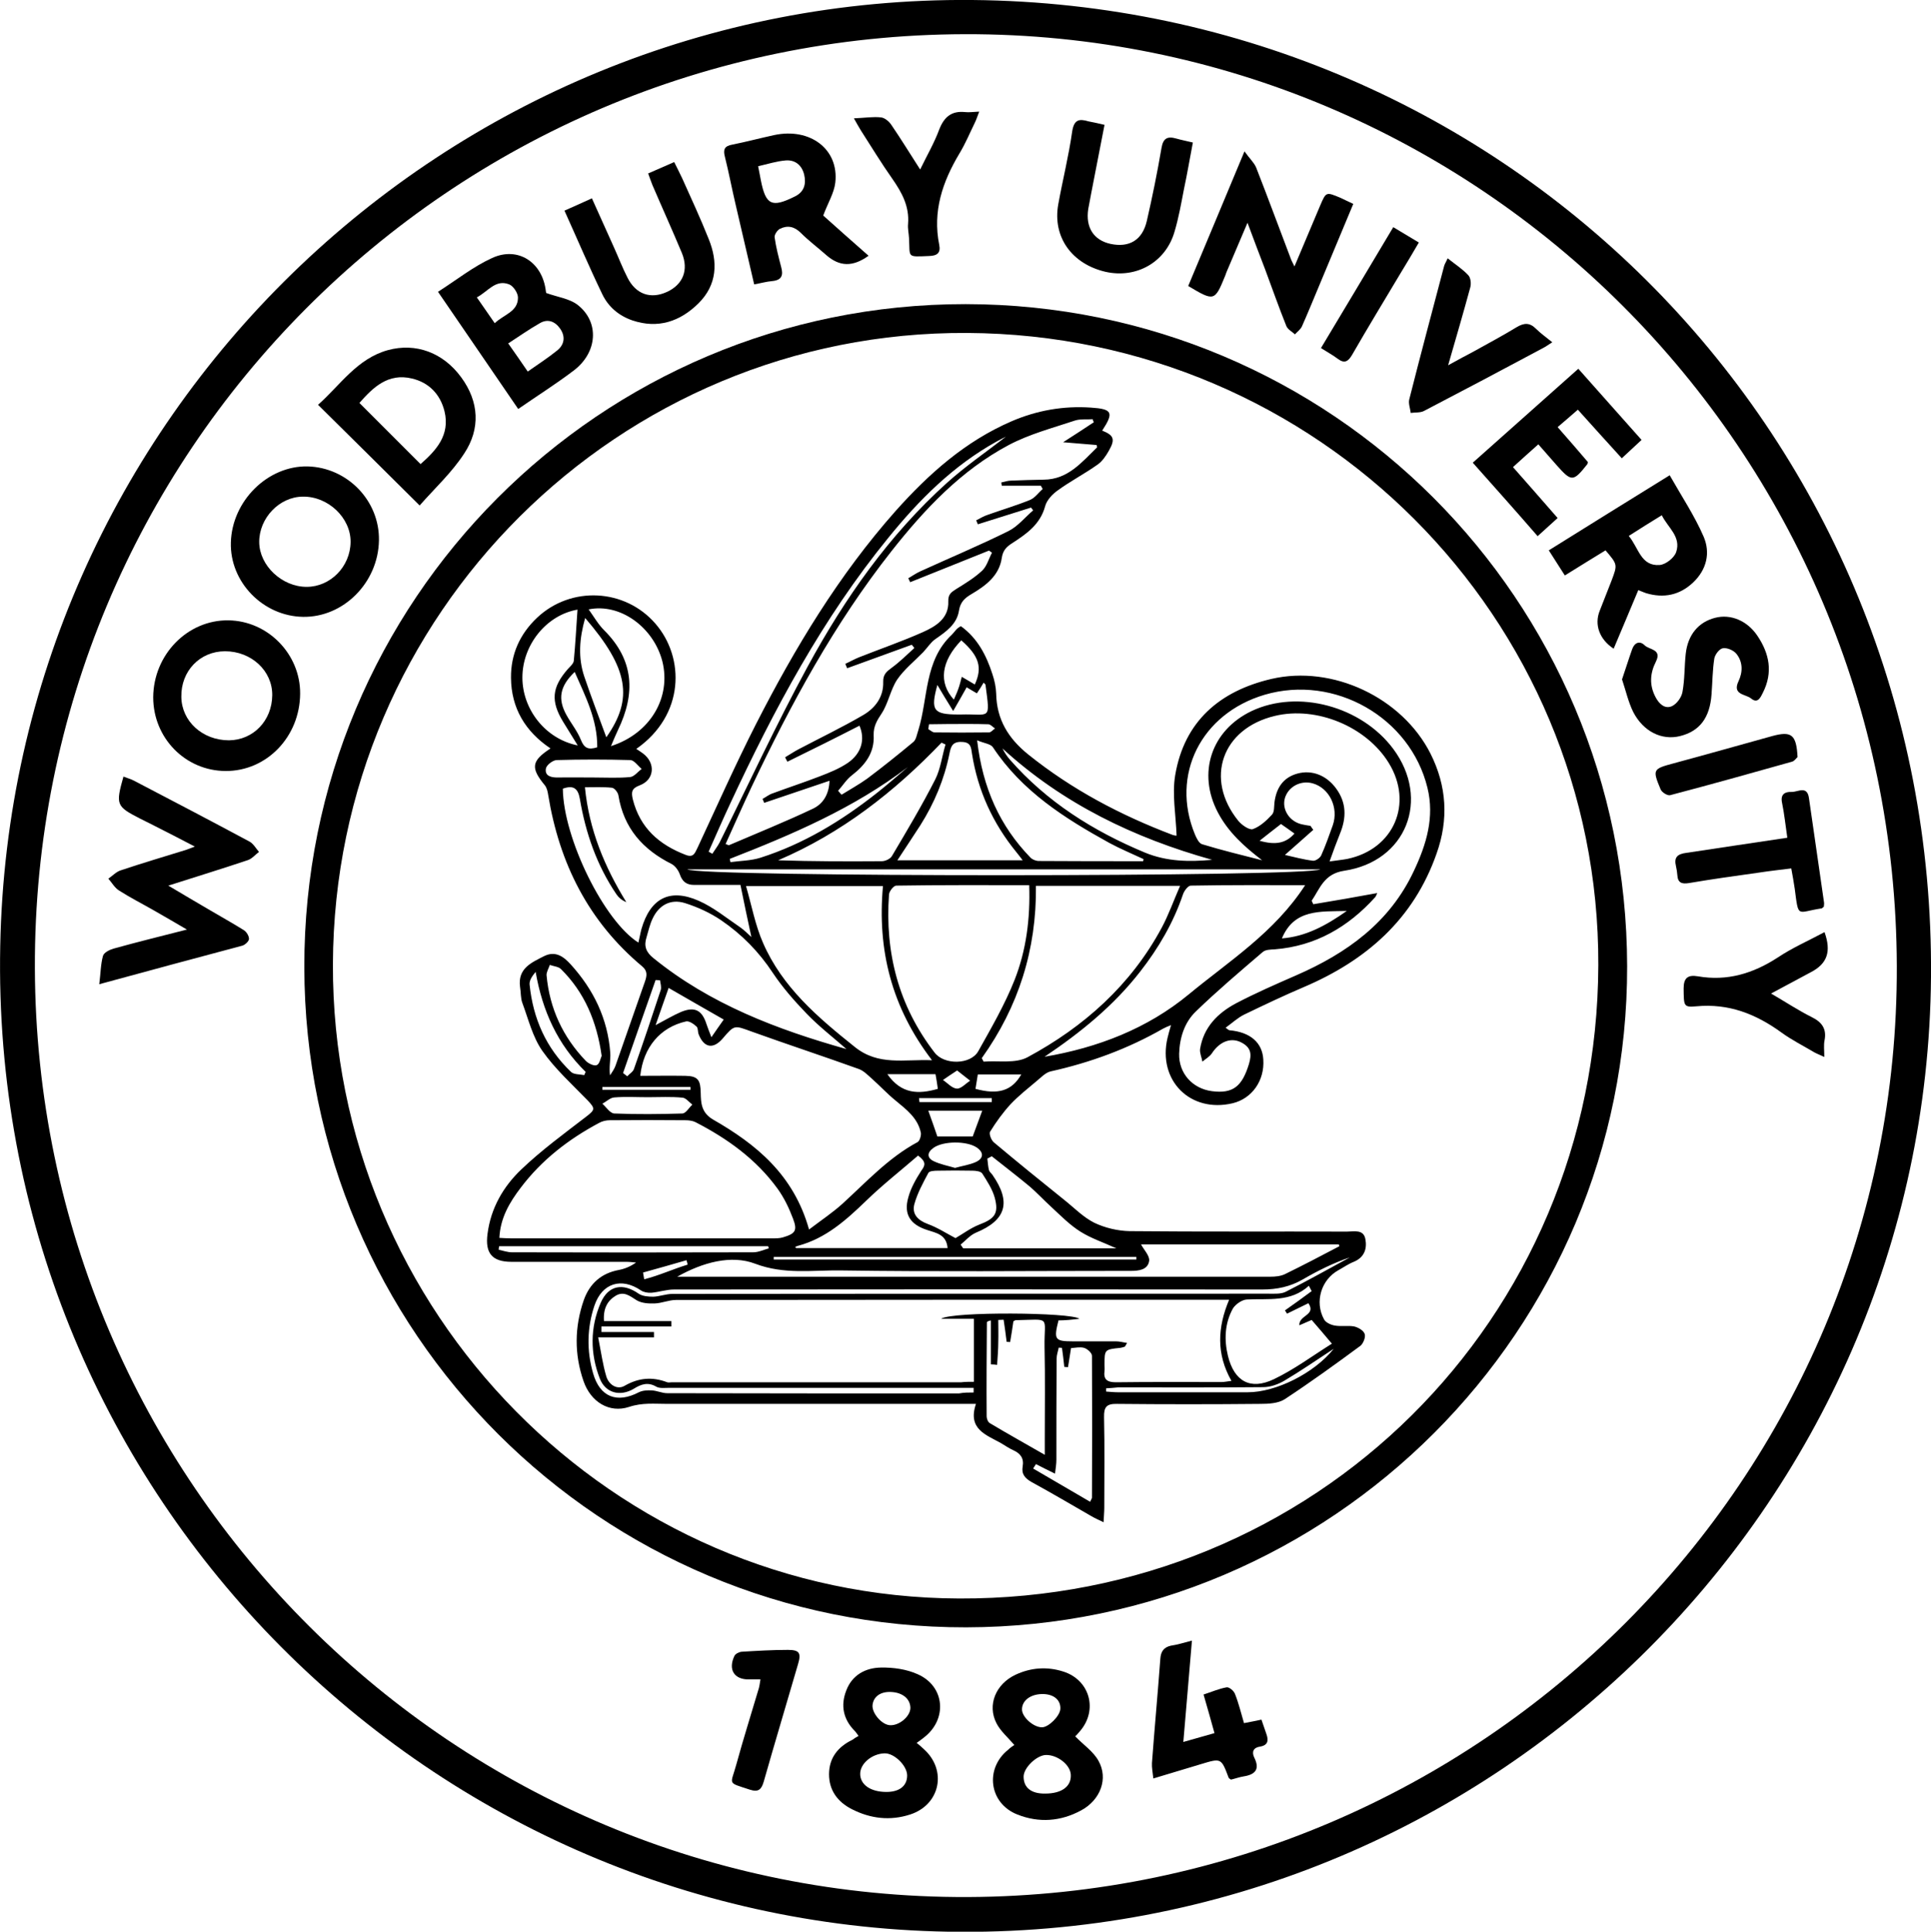 <?xml version="1.0"?>
<svg xmlns="http://www.w3.org/2000/svg" viewBox="0 0 830.6 830.8">
<g>
	<g>
		<path d="M0.1,406.9C4.4,180.3,191.1-2,418.2,0c231,2.1,414.3,188.8,412.4,420.1c-1.8,227.5-190,414.8-422.8,410.7
			C181.3,826.9-4.5,639.5,0.1,406.9z M815.9,415.4C815.2,193.4,636,14.2,415.1,14.7C193.3,15.2,14.2,195.1,15,416.5
			C15.8,638,195.5,816.8,416.4,815.9C637.6,814.9,816.7,635.5,815.9,415.4z"/>
		<path d="M699.9,415.5c0.3,156.7-127,284.1-284.3,284.4c-157,0.3-284.5-126.8-284.7-283.9c-0.3-157.7,127-285.3,284.5-285.2
			C572.9,131,699.6,257.8,699.9,415.5z M687.5,415.1C688,265.6,566.7,144,416.1,143.2c-150-0.9-272.4,120.9-272.9,271.5
			C142.7,564.3,263.9,687,412.6,687.5C565.5,688.1,687,567.7,687.5,415.1z"/>
		<path d="M42.7,423.3c0.6-4.8,0.6-8.6,1.6-12.2c0.4-1.4,2.8-2.6,4.5-3.1c10.1-2.8,20.2-5.3,31.6-8.2c-5.5-3.2-9.9-5.8-14.5-8.4
			c-4.9-2.8-10-5.4-14.7-8.4c-1.9-1.2-3.1-3.4-4.6-5.1c1.8-1.2,3.4-3,5.4-3.6c9.3-3.1,18.7-5.9,28.1-8.8c0.9-0.3,1.8-0.7,3.7-1.4
			c-6.5-3.4-12.2-6.3-17.9-9.2c-1.9-1-3.9-1.9-5.8-2.9c-10.1-5.2-10.4-5.9-7-18c1.5,0.6,3,1,4.4,1.7c16.7,8.7,33.3,17.4,49.9,26.3
			c1.6,0.9,2.7,2.9,4,4.4c-1.6,1.2-3,2.9-4.7,3.5c-11,3.7-22.1,7.1-34.3,11c6.5,3.9,12.2,7.2,17.8,10.5c4.9,2.9,9.8,5.6,14.6,8.6
			c1.2,0.7,2.3,2.5,2.3,3.8c0,1-1.6,2.5-2.8,2.9C84,412.1,64,417.5,42.7,423.3z"/>
		<path d="M65.9,299.9c0.1-18.3,14.7-33.3,32.3-33.1c17,0.2,31,14.5,30.9,31.5c-0.1,18.6-14.4,33.4-32.1,33.3
			C79.7,331.5,65.9,317.4,65.9,299.9z M98.5,318.4c10.4-0.1,18.5-8.4,18.6-19.4c0.1-10.5-9-18.9-20.3-18.9c-10.8,0-19,8.5-18.8,19.6
			C78.1,310.2,87.1,318.4,98.5,318.4z"/>
		<path d="M163,232.4c-0.3,18.2-15.3,33.2-32.7,32.9c-17.2-0.3-31.5-15-31-32c0.5-17.9,15.9-33.1,33.1-32.7
			C149.5,201.1,163.3,215.4,163,232.4z M131.9,252.4c10.2,0,18.8-8.7,18.9-19.3c0.1-10.4-9.7-19.7-20.6-19.5
			c-10.1,0.1-18.8,9.3-18.7,19.6C111.6,243.3,121.3,252.4,131.9,252.4z"/>
		<path d="M188.4,125.5c8-5.1,15.1-10.8,23.2-14.5c11.2-5.2,21.8,1.8,23.2,14.3c0.1,0.6,0.3,1.3,0.1,0.7c5,1.8,9.9,2.4,13.4,5
			c9.7,7.4,8.8,20.7-1.7,28.5c-7.4,5.6-15.3,10.6-23.7,16.4C211.6,159.3,200.2,142.8,188.4,125.5z M227,159.8
			c4.7-3.3,8.9-6,12.7-9.1c3.1-2.5,3.6-6,1.2-9.4c-2.2-3.1-5.3-4.3-8.7-2.3c-4.6,2.6-8.8,5.6-13.6,8.7
			C221.6,151.9,224.1,155.6,227,159.8z M212.8,139c4-3.8,10-4.9,10-11c0-2-2-5-3.8-5.7c-5.9-2.3-9.1,3.1-13.9,5.6
			C207.7,131.6,210,135,212.8,139z"/>
		<path d="M536.6,95.8c-3.3,7.8-6.2,14.6-9.1,21.4c-0.2,0.5-0.3,1-0.5,1.4c-4.5,11-4.7,11.1-15.9,4.4c7.8-18.7,15.7-37.4,24.2-57.9
			c2.2,3.1,4.1,4.8,5,6.9c5.1,13,9.9,26.1,14.9,39.2c0.3,0.9,0.8,1.7,1.6,3.4c3.9-9.3,7.5-17.8,11.1-26.3c2.5-5.8,2.5-5.8,8.5-3.3
			c1.8,0.8,3.5,1.7,5.7,2.7c-5.1,12.2-10,23.9-14.9,35.7c-2.4,5.7-4.7,11.4-7.2,17c-0.6,1.3-2,2.3-3,3.4c-1.3-1.2-3.1-2.1-3.7-3.6
			c-3.2-8-6.1-16.2-9.1-24.3C541.8,109.7,539.4,103.3,536.6,95.8z"/>
		<path d="M180.5,217.4c-15-14.9-29.1-28.9-43.7-43.3c9.5-8.4,16.7-19.8,30-23.5c12-3.3,23.8,1,31.6,11.7
			c7.7,10.5,8.3,22.1,1.3,32.7C194.4,203.2,187,210,180.5,217.4z M180.9,199.6c6.6-5.8,12.8-12.4,10.3-22.7
			c-1.8-7.3-6.7-12.4-14-14.1c-10.3-2.5-16.8,3.9-22.6,10.5C163.4,182.1,172,190.7,180.9,199.6z"/>
		<path d="M369.3,746.6c-0.7-0.9-1.1-1.6-1.6-2.1c-5-5-6.2-11-3.7-17.4c2.5-6.7,8.3-9.8,14.9-9.9c5.3-0.1,11.1,0.7,15.9,2.9
			c11.7,5.2,12.8,19.4,2.6,27.2c-0.9,0.7-1.8,1.4-3.1,2.3c1.2,1,2.2,1.8,3.1,2.7c10.1,9.1,7,23.9-5.9,28.1
			c-8.6,2.8-17.1,1.8-25.1-2.3c-6.1-3.1-9.8-8.1-9.8-15c0-7,3.8-11.8,10-14.8C367.4,747.7,368.2,747.2,369.3,746.6z M381.3,770.7
			c5.6,0,8.9-2.6,8.9-7.1c0-4.2-5.6-9.7-9.8-9.5c-5.4,0.2-10.4,4.4-10.4,8.8C370,767.6,374.5,770.7,381.3,770.7z M383.2,727.7
			c-4.6-0.2-7.6,2.1-7.9,5.8c-0.2,3.5,4.2,8.5,7.7,8.5c4,0.1,8.6-3.9,8.6-7.5C391.5,730.6,388.2,727.9,383.2,727.7z"/>
		<path d="M436.3,750.5c-2.8-3.3-6-6-7.7-9.4c-4-7.8-0.3-16.8,8.2-20.8c6.6-3.1,13.6-3.6,20.5-1.4c11.5,3.6,15.1,16.6,7.2,25.7
			c-0.8,1-1.7,1.9-2,2.2c3.6,3.7,7.8,6.5,10,10.5c4.3,7.6,0.9,16.8-7.4,21.3c-8.8,4.8-18.2,5.5-27.5,1.8
			c-12.2-4.8-14.1-19.8-3.9-27.9C434.5,751.7,435.4,751.1,436.3,750.5z M449.6,771.4c7,0,11.2-3,11-8c-0.1-4.3-5.7-8.7-10.7-8.6
			c-4,0.1-9.6,5.5-9.6,9.3C440.3,768.9,443.6,771.5,449.6,771.4z M449,728.6c-5.4-0.2-9.4,2.6-9.4,6.6c0,3.3,4.9,7.7,8.6,7.7
			c2.8,0,7.7-4.8,7.9-7.9C456.3,731.3,453.5,728.8,449,728.6z"/>
		<path d="M354.1,92.7c6,5.4,12.7,11.3,19.5,17.3c-6.8,4.9-12.5,4.7-18.2-0.3c-3.6-3.2-7.5-6.1-10.9-9.5c-2.8-2.8-5.7-3.4-9-1.8
			c-1.1,0.5-2.5,2.6-2.3,3.7c0.6,4.3,1.7,8.5,2.8,12.7c1,3.6,0.3,5.7-3.9,6.1c-2.4,0.2-4.8,0.9-7.7,1.4c-2.7-11.7-5.4-23.1-8-34.4
			c-1.6-6.8-2.9-13.7-4.6-20.5c-0.8-3.1-0.2-4.6,3.2-5.2c6-1.2,12-2.8,18-4.1c15.5-3.3,27.9,6.1,26.3,20.4
			C358.8,83,356.1,87.3,354.1,92.7z M326.1,71.5c0.5,2.7,0.9,4.4,1.2,6.2c2.1,10.5,4.7,11.7,14.4,6.9c0.1-0.1,0.3-0.1,0.4-0.2
			c3.9-2,4.7-5.4,3.8-9.3c-1-4.1-3.9-6.4-7.9-6.1C334.2,69.3,330.4,70.5,326.1,71.5z"/>
		<path d="M690.6,236.7c-5.6,3.4-11.2,6.9-17.5,10.8c-2.3-3.6-4.5-7-6.9-10.8c17.3-10.8,34.2-21.3,52-32.3
			c5.1,9,10.7,17.4,14.6,26.4c3,7,1.3,14.2-4.5,19.7c-5.8,5.5-12.7,6.9-20.3,4.6c-0.9-0.3-1.8-0.7-3.3-1.3
			c-3.6,8.5-7,16.8-10.6,25.2c-6.1-4-8.4-10.3-6-16.3c1.7-4.3,3.4-8.7,5.1-13C695.8,242.8,695.8,242.8,690.6,236.7z M700.6,230.5
			c4.3,5.2,5.2,13.1,13.3,12.5c2.6-0.2,6.3-3.1,7.1-5.6c2.2-6.6-3.6-10.5-6.2-15.8C709.9,224.6,705.6,227.3,700.6,230.5z"/>
		<path d="M242.8,90.6c4.2-1.9,7.7-3.4,11.8-5.3c3.2,7.1,6.3,14,9.4,20.9c2,4.4,3.7,8.9,5.9,13.2c3.6,7.2,10,9.4,17.1,6.1
			c6.8-3.2,9.3-9.4,6.3-16.7c-4.1-9.8-8.5-19.5-12.7-29.3c-0.6-1.5-1.1-3-1.8-4.9c3.9-1.7,7.3-3.2,11.2-4.9c1.2,2.5,2.4,4.7,3.4,6.9
			c3.9,8.7,7.9,17.3,11.4,26.1c4.1,10,3.7,19.8-4.4,27.8c-7.9,7.8-17.4,11-28.4,7.3c-5.8-2-10.3-5.8-12.9-11.2
			C253.5,115,248.4,103,242.8,90.6z"/>
		<path d="M475.1,53.7c-2,10.1-3.8,19.7-5.7,29.3c-0.4,2.3-0.9,4.6-1.3,6.9c-1.2,7.9,2.3,13.4,9.6,15c8,1.7,13.7-1.6,15.6-9.9
			c2.4-10.4,4.5-20.8,6.3-31.3c0.7-4.3,2.6-5.2,6.4-4.1c2.1,0.6,4.2,1,7.1,1.7c-1.3,6.7-2.4,13.4-3.8,19.9
			c-1.2,6.2-2.3,12.5-4.1,18.5c-3.8,13.1-16.4,20.2-29.7,17.2c-14.5-3.4-22.8-15-20.3-29c1.9-10.5,4.5-20.8,6-31.4
			c0.8-5.1,3-5.5,7-4.3C470.3,52.6,472.2,53,475.1,53.7z"/>
		<path d="M633.5,199c15.3-13.6,30.1-26.8,45.4-40.4c9.1,10.3,18,20.2,27.2,30.6c-3,2.8-5.5,5.1-8.5,7.9c-6.4-7-12.5-13.8-18.9-20.9
			c-2.9,2.5-5.6,4.9-8.7,7.5c4.6,5.2,8.9,10.2,13,15c-0.1,0.6-0.1,0.8-0.2,0.9c-6.1,7.7-6.8,7.7-13.2,0.5c-2.5-2.8-5-5.7-7.9-9
			c-3.8,3.4-7.2,6.4-10.9,9.8c6.5,7.4,12.7,14.4,19.2,21.9c-2.9,2.6-5.5,5-8.6,7.8C652.3,220.1,643.1,209.8,633.5,199z"/>
		<path d="M697.7,292.2c1.6-4.7,2.9-8.9,4.4-13.1c1-2.7,3.2-3.7,5.4-1.5c2,1.9,7.4,1.6,4.8,6.9c-2.6,5.1-2.9,10.2-0.2,15.3
			c1.5,2.9,4,5.3,7.1,3.9c2.1-1,4.1-3.8,4.5-6.1c1-5.4,0.8-10.9,1.4-16.4c0.9-8.2,5.5-13.7,12.7-15.5c6.6-1.7,13.7,1.2,18.1,7.7
			c5.2,7.7,6.8,15.8,2.4,24.5c-1,2-2.2,4.9-5.1,2.5c-2.3-1.9-8.2-1.5-5.4-7.4c1.9-4,1.9-8.3-0.9-11.8c-1.2-1.5-4-2.7-5.8-2.4
			c-1.5,0.2-3.4,2.7-3.7,4.4c-0.8,5.1-0.8,10.3-1.2,15.4c-0.7,10.1-5.1,15.9-13.6,18c-7.8,1.9-15.7-1.9-20.1-10.4
			C700.4,301.9,699.3,297,697.7,292.2z"/>
		<path d="M512.7,705.6c-1.3,15-2.4,28.8-3.7,43.6c4.7-1.3,8.8-2.5,13.4-3.8c-1.5-5.5-3-10.7-4.7-16.6c3.4-1.1,6.6-2.5,9.9-3.1
			c1.1-0.2,3.1,1.5,3.6,2.8c1.6,4,2.6,8.2,3.9,12.6c2.5-0.5,4.8-0.9,7.5-1.5c0.7,2.1,1.4,4.1,2.1,6.1c1,2.8,0.8,4.9-2.7,5.5
			c-2.8,0.4-3.7,2.2-2.5,4.7c2.5,5,0.5,7.3-4.5,8.1c-1.9,0.3-3.8,1-5.5,1.4c-0.5-0.4-0.9-0.5-1-0.8c-3.2-8.5-3.2-8.5-11.8-5.9
			c-6.6,2-13.3,4-20.6,6.2c-0.3-2.7-0.7-4.7-0.6-6.6c1.1-14.9,2.5-29.9,3.6-44.8c0.2-3.1,1.4-5,4.5-5.7
			C506.3,707.4,509,706.6,512.7,705.6z"/>
		<path d="M622.7,111.1c3.4,2.7,6.5,4.7,8.9,7.3c1,1.1,1.3,3.6,0.8,5.3c-2.9,10.7-6,21.3-9.5,33.4c4.5-2.5,7.9-4.3,11.3-6.1
			c6.1-3.4,12.3-6.7,18.2-10.3c3.2-1.9,5.6-2,8.3,0.7c2,2,4.3,3.6,7,5.8c-1.6,1-2.8,1.9-4,2.5c-17,9.1-34,18.1-51.1,27
			c-1.6,0.9-3.8,0.6-5.8,0.9c-0.2-2-1.1-4.1-0.6-5.9c4.8-19,9.9-38,14.9-57C621.3,113.7,621.9,112.9,622.7,111.1z"/>
		<path d="M761.8,427.3c6.5,3.8,11.8,7.3,17.4,10.1c4.5,2.2,6.6,5.1,5.6,10.1c-0.4,2-0.1,4.2-0.1,7.1c-2.1-1-3.2-1.4-4.3-2
			c-4.7-2.8-9.7-5.3-14.1-8.5c-11-8-22.7-12.6-36.6-11.3c-5.6,0.5-5.4-0.1-5.5-7.7c0-4.6,1.9-5.9,6.1-5.2
			c12.6,2.2,23.8-1.2,34.4-8.1c6.3-4.2,13.4-7.3,20.1-10.9c3,8.4,1.2,13.6-6,17.3C773.5,421.1,768.1,423.9,761.8,427.3z"/>
		<path d="M367.3,50.9c4.8-0.2,8.3-0.8,11.7-0.4c1.6,0.2,3.4,1.7,4.4,3.2c4.1,6,7.9,12.2,12.4,19.2c3-6.2,6.1-11.5,8.2-17.2
			c2.1-5.4,5.3-8.1,11.1-7.5c1.8,0.2,3.6-0.1,6.1-0.2c-0.8,2-1.2,3.4-1.8,4.6c-2.2,4.5-4.1,9.1-6.7,13.4
			c-7.3,12.2-11.6,24.9-8.7,39.3c0.7,3.4-0.8,4.7-4.3,4.8c-9.9,0.4-8.2,0.8-8.7-7.8c-0.1-2-0.6-4-0.4-6c0.6-7.5-2.6-13.4-6.7-19.3
			c-4.8-6.8-9.1-13.9-13.6-20.9C369.5,54.8,368.7,53.4,367.3,50.9z"/>
		<path d="M768.8,360.3c-0.8-5.4-1.3-10.4-2.3-15.2c-0.7-3.6,1.4-4.6,4.1-4.5c2.7,0.1,6.7-2.9,7.5,2.6c2.2,15,4.3,30,6.5,45
			c0.1,0.6-0.1,1.3-0.1,1.8c-0.5,0.3-0.7,0.7-1,0.7c-10.7,1.6-9.8,4.5-11.5-8.4c-0.4-2.8-0.9-5.5-1.5-8.8c-4.8,0.6-9.4,1.1-13.9,1.8
			c-10.1,1.4-20.1,2.8-30.1,4.5c-3.1,0.5-4.8-0.1-5-3.4c-0.1-1.3-0.3-2.6-0.6-3.9c-0.9-3.8,0.6-5.2,4.5-5.7
			C739.6,364.7,753.8,362.5,768.8,360.3z"/>
		<path d="M327.1,722.3c-2,0-3.4,0-4.9,0c-6.4,0.1-9.1-4.2-6.3-10.1c0.4-0.9,2-1.7,3.1-1.8c6.6-0.4,13.3-0.8,19.9-0.8
			c4.9,0,5.8,1.3,4.4,6c-4.9,16.9-10,33.8-14.8,50.7c-1,3.4-2.3,4.6-6,3.4c-10-3.3-8.2-1.8-5.7-11.1c2.9-10.6,6.2-21,9.3-31.5
			C326.6,725.7,326.8,724.3,327.1,722.3z"/>
		<path d="M773.2,325.6c-0.5,0.4-1.3,1.7-2.4,2c-17.4,4.9-34.9,9.8-52.4,14.4c-1.1,0.3-3.6-1.2-4.1-2.5c-3.6-8.6-3.3-8.8,5.6-11.2
			c14.1-3.8,28.2-7.8,42.3-11.7C770.6,314.3,772.7,315.9,773.2,325.6z"/>
		<path d="M599.3,97.7c4,2.4,7.3,4.4,11,6.6c-2.7,4.6-5.2,8.9-7.8,13.1c-7,11.7-14.1,23.4-20.9,35.2c-1.7,2.9-3.3,3.9-6.2,1.7
			c-2.1-1.6-4.4-2.8-7.2-4.6C578.6,132.4,588.8,115.3,599.3,97.7z"/>
		<path d="M506.1,359.4c-0.3-8.9-2-17.7-0.6-26c3.9-23.1,19.1-36.2,41.4-41.4c26.3-6.1,56.2,8,68.4,32.1c7,13.9,7.9,28.3,2.6,43.1
			c-9.9,28.2-30.3,45.9-57,57.3c-8.7,3.7-17.3,7.8-25.8,11.9c-2.8,1.4-5.1,3.6-7.9,5.6c0.8,0.6,1.2,1,1.6,1.1
			c9,0.8,14.2,5.3,14.6,12.6c0.6,9.1-4.9,16.8-13.2,18.8c-18.2,4.3-32.3-9.8-28-28.1c0.4-1.6,0.8-3.2,1.5-5.5
			c-1.5,0.6-2.5,1-3.4,1.5c-15.2,8.7-31.3,14.6-48.4,18.4c-2.1,0.5-3.9,2.4-5.7,3.9c-3.9,3.3-8,6.5-11.5,10.2
			c-3.3,3.6-6.2,7.6-8.8,11.8c-0.6,0.9,0.5,3.8,1.7,4.7c9.9,8.3,20,16.5,30.1,24.6c4.3,3.4,8.2,7.5,13,9.9
			c4.6,2.2,10.1,3.5,15.2,3.6c31.2,0.3,62.3,0.1,93.5,0.2c3,0,7.1-1.1,7.9,3.2c0.8,4.1-0.4,7.9-5,9.8c-2.3,0.9-4.4,2.4-6.6,3.6
			c-7.4,4.1-10.3,13.6-6.2,21.1c0.7,1.4,2.9,2.4,4.6,2.7c2.8,0.5,5.7-0.1,8.4,0.4c1.7,0.4,4,1.7,4.5,3.2c0.5,1.4-0.6,4.1-1.8,5.1
			c-10.7,7.9-21.5,15.7-32.6,23c-2.8,1.8-7,2-10.6,2c-20.5,0.2-41,0.2-61.5,0c-4.5-0.1-5.7,1.3-5.6,5.7c0.3,13,0.1,26,0.1,39
			c0,1.8-0.2,3.5-0.3,6.2c-2.3-1.1-3.9-1.8-5.4-2.7c-8.5-4.9-17-9.9-25.6-14.6c-2.8-1.6-4.4-3.4-3.8-6.7c0.6-3.6-1-5.6-4.1-7
			c-1.8-0.8-3.5-2-5.2-3c-6.4-3.6-14.5-6-10.8-16.9c-3.4,0-5.9,0-8.3,0c-41.5,0-83,0-124.5,0c-5.5,0-10.7-0.6-16.4,1.3
			c-8.5,2.8-16.5-2.1-19.6-11.1c-4-11.5-3.9-23.3,0.1-34.8c2.5-7.1,7.5-11.6,15.1-13c2.6-0.5,5-1.5,7.4-3.2
			c-1.4-0.1-2.7-0.3-4.1-0.3c-16.5,0-33,0-49.5,0c-8.3,0-11.4-3.7-10.3-12c1.4-11.1,6.8-20.4,14.6-27.8c8.6-8.2,18.3-15.3,27.8-22.6
			c3.9-3,4-3.5,0.7-7c-6.7-6.9-14-13.5-19.5-21.3c-4.2-6-6-13.6-8.6-20.6c-0.8-2.1-0.6-4.6-1-6.9c-1.1-8,4.9-10.5,10.4-13.3
			c4.9-2.4,8.4,0.3,11.4,3.6c9.8,10.8,15.9,23.3,17,38c0.2,3-0.6,6.1-0.1,9.7c0.8-1.3,1.8-2.6,2.3-4c4.3-12.1,8.4-24.2,12.7-36.3
			c0.9-2.6,1.2-4.6-1.2-6.6c-23.1-19.3-35.6-44.3-40.4-73.7c-0.2-1.4-0.6-3.1-1.4-4.1c-6.2-7.5-5.9-10.5,2.4-15.9
			c-10.9-7.3-16.9-17.4-17-30.4c-0.1-10.1,3.8-18.8,11.2-25.8c14.6-13.8,37.8-12.6,50.9,2.5c12.7,14.6,12.7,39.3-8.2,53.9
			c1,0.7,1.9,1.2,2.8,1.9c5.6,4.1,5.1,11.4-1.4,13.8c-3.5,1.3-3.6,3-2.9,6c3.1,12.3,11.3,19.5,22.8,23.9c3.4,1.3,3.9-0.9,5-3
			c8.3-17.8,16.3-35.8,25.2-53.3c16.7-32.7,35.6-64.1,60.1-91.7c14.2-15.9,29.9-29.9,49.8-38.5c10.9-4.7,22.3-6.7,34.1-5.9
			c9.3,0.6,10,2.1,4.9,9.9c5,2,5.7,3.7,2.9,8.6c-1.3,2.3-2.9,4.7-5,6.1c-5.5,3.9-11.5,7-17,11c-2.3,1.6-4.7,4.2-5.4,6.7
			c-2.1,7.9-8,12-14.2,16c-2.5,1.6-4,3.1-4.5,6.4c-1.1,7.6-6.9,11.9-13,15.5c-2.9,1.7-4.8,3.4-5.4,7.1c-0.9,5.9-5.6,9.1-10.2,12.3
			c-2,1.4-3.4,3.7-5.2,5.6c-3.8,3.9-8.2,7.4-11.2,11.8c-2.9,4.4-3.8,10.2-6.7,14.6c-2,3-3.5,5.5-3.4,9.3c0.4,7.5-3.6,12.8-9.3,17.2
			c-2.4,1.8-4,4.5-6,6.7c0.5,0.6,1,1.2,1.5,1.7c3.7-2.3,7.5-4.4,11-6.9c6.8-5.1,13.4-10.4,19.9-15.8c1.2-1,1.5-3.3,2.1-5
			c4.3-13.9,2.5-29.9,14.4-41.1c0.8-0.8,1.5-1.8,2.3-2.6c0.3-0.3,0.8-0.6,1.6-1.1c7.2,5.2,11,12.6,13.6,20.7
			c0.9,2.7,1.5,5.5,1.6,8.3c0.2,11.1,5.2,19.3,13.8,26.2c18.8,15.1,39.7,26.1,62.1,34.6C505.3,359.4,506.1,359.4,506.1,359.4z
			 M418.9,594.3c0-9.1,0-17.7,0-27.1c-4.9,0-9.5,0-14.1,0c4.5-3.2,56.2-2.8,59.5,0c-1.9,0.2-3.3,0.4-4.7,0.5
			c-1.5,0.1-2.9,0.2-4.3,0.2c-2.1,8.3-1.6,9,6.3,9c6.2,0,12.3,0,18.5,0c1.4,0,2.9,0.4,4.7,0.7c-0.7,1.1-0.8,1.5-1,1.6
			c-0.6,0.2-1.2,0.4-1.9,0.5c-6.8,0.7-6.8,0.7-6.8,7.4c0,0.8,0.1,1.7,0,2.5c-0.5,3.7,1.1,4.9,4.9,4.9c15.2-0.2,30.3-0.1,45.5-0.1
			c1.2,0,2.4-0.3,4.2-0.5c-6.6-11.6-6-23-1-34.9c-2.5,0-4.5,0-6.5,0c-77.1,0-154.3,0-231.4,0.1c-3.1,0-6.1,1.4-9.2,1.5
			c-2.6,0.1-5.7-0.1-7.8-1.4c-3-1.9-5.5-4-9-1.9c-3.6,2.2-5.4,5.6-5,10.9c9.8,0,19.4,0,29,0c0,0.8,0,1.5,0,2.3c-10,0-20.1,0-30.1,0
			c0,0.8,0,1.6,0,2.4c7.5,0,15.1,0,22.6,0c0,0.8,0,1.5,0,2.3c-7.5,0-15.1,0-24,0c1.3,6.6,2,11.8,3.5,16.8c1.1,3.6,4.7,5.9,7.9,4
			c6.1-3.5,12-3.9,18.3-1.5c0.6,0.2,1.3,0,2,0c41.5,0,83,0,124.5,0C415.1,594.3,416.8,594.3,418.9,594.3z M338.7,327.6
			c-0.3-0.6-0.7-1.2-1-1.9c1.9-1.1,3.8-2.4,5.7-3.4c9.3-4.9,18.7-9.4,27.8-14.7c5.2-3,8.9-7.8,8.7-14.3c-0.1-3.3,1.5-4.5,3.8-6.2
			c3.4-2.5,6.4-5.5,9.6-8.4c-0.4-0.5-0.7-0.9-1.1-1.4c-9.3,3.4-18.5,6.7-27.8,10.1c-0.3-0.6-0.5-1.2-0.8-1.9c2-0.9,3.9-2,5.9-2.8
			c9.1-3.6,18.4-6.8,27.4-10.8c5.6-2.5,11.3-5.9,11-13.3c-0.1-3,1.3-3.9,3.3-5.2c3.9-2.4,8-4.9,11.3-8c2-1.9,2.8-5.1,4.2-7.7
			c-0.4-0.3-0.9-0.6-1.3-0.9c-11.3,4.5-22.6,9.1-33.9,13.6c-0.3-0.6-0.6-1.2-0.8-1.7c1.7-1,3.3-2.1,5-2.9
			c12.7-5.8,25.6-11.2,38.1-17.4c4-2,7.1-5.9,10.6-8.9c-0.3-0.4-0.6-0.8-0.9-1.2c-7.6,2.4-15.3,4.8-22.9,7.2
			c-0.2-0.6-0.5-1.2-0.7-1.7c1.7-0.9,3.4-1.9,5.3-2.5c5.9-2.1,12-3.9,17.9-6.3c2.1-0.9,3.6-3.1,5.4-4.7c-0.3-0.5-0.6-1-0.8-1.4
			c-5.6,0-11.2,0-16.8,0c-0.1-0.5-0.1-0.9-0.2-1.4c1.4-0.3,2.9-0.8,4.3-0.8c4.7-0.2,9.3-0.3,14-0.4c10.4-0.1,16.3-7.5,22.9-13.9
			c0.1-0.1-0.1-0.3-0.2-1c-4.4-0.4-8.9-0.7-14.4-1.2c5.1-3.3,9.2-5.9,13.2-8.6c-0.2-0.4-0.4-0.8-0.5-1.3c-2.6,0.2-5.3-0.2-7.7,0.6
			c-9.6,3.2-19.5,5.8-28.4,10.5c-20.5,10.9-36.2,27.6-50.4,45.6c-24.6,31.2-43.4,65.9-60.3,101.6c-3.8,8.1-7.4,16.2-11.1,24.4
			c0.9,0.3,1.3,0.6,1.5,0.5c12.1-5.2,24.3-10.1,36.1-15.7c4.2-2,6.9-6,7.1-12c-9.7,3.3-18.9,6.4-28.1,9.5c-0.2-0.6-0.5-1.2-0.7-1.7
			c1.5-0.8,2.8-1.9,4.4-2.4c6.7-2.5,13.5-4.7,20.2-7.3c4.2-1.6,8.4-3.3,12.1-5.8c5.9-4.1,7.5-10.1,5-16
			C359.4,317.4,349.1,322.5,338.7,327.6z M214.8,532.4c1.8,0.1,3.4,0.2,5,0.2c37.5,0,75,0,112.5,0c1.5,0,3,0,4.4-0.4
			c5.4-1.6,6.4-2.9,4.4-8.1c-1.7-4.5-3.8-8.9-6.6-12.8c-9.2-12.7-21.6-21.6-35.4-28.7c-1.2-0.6-2.9-0.8-4.3-0.8
			c-10.8-0.1-21.7-0.1-32.5,0c-1.6,0-3.3,0.4-4.7,1.2c-13.1,7-24.6,15.9-33.6,27.8C219.2,517.1,215.2,523.8,214.8,532.4z M348,528.8
			c5.4-4.1,10.2-7.3,14.4-11.1c10.3-9.4,19.8-19.8,32.3-26.5c0.9-0.5,1.6-2.8,1.4-4c-1.3-6.3-6.2-10-10.8-13.8
			c-3.6-2.9-6.7-6.3-10.2-9.4c-1.7-1.5-3.5-3.4-5.6-4.2c-15.3-5.5-30.8-10.6-46.1-16.1c-7.5-2.7-7.4-3.1-12.5,2.9
			c-4.1,4.8-8.1,4.1-10.4-1.8c-0.4-1.1-0.2-2.7-0.9-3.3c-1.2-1.1-3.2-2.5-4.5-2.2c-11.1,2.5-18.4,11.1-19.7,23.4
			c6.5,0,12.9-0.1,19.4,0c5.5,0.1,6.5,1.9,6.6,7.3c0.1,4.3,0.2,8.5,5.3,11.5C325.2,492.1,341.4,505.2,348,528.8z M592.4,384.1
			c-0.3,0.7-0.5,1.3-0.9,1.8c-11.6,12.8-25.6,21-43.2,22.4c-1.8,0.1-4,0.1-5.2,1.2c-9.7,8.3-19.5,16.6-28.7,25.5
			c-4.9,4.7-7,11.3-7.2,18.2c-0.2,8.4,5.7,15,14.1,16.1c9.2,1.2,13-2.2,15.9-11.6c1.3-4.3,0.9-7-2.8-9.1c-4.6-2.7-9.7-0.8-13.1,4.4
			c-1,1.5-2.7,2.4-4.1,3.6c-0.3-1.8-1.2-3.7-1-5.4c1.5-9.4,7.6-15.5,15.5-19.7c8.4-4.4,17.1-8.2,25.8-12c21.8-9.5,40.3-22.7,50.7-45
			c5.4-11.4,8.9-23.1,5.8-35.7c-7.4-30.3-40-48.8-70-40c-27.4,8.1-40.6,34.5-30,60.1c0.7,1.6,1.7,3.8,3.1,4.2
			c8.5,2.6,17.2,4.7,25.8,6.9c-7.7-5.9-14.5-12-19-20.5c-9-17-2.9-35.4,14.5-43.7c19.9-9.4,47.2-2.1,60.9,16.3
			c16.1,21.7,5.6,48.4-21.1,52.4c-8.7,1.3-10.4,7.6-14,12.9c0.2,0.5,0.5,1,0.7,1.5C574.1,387.4,583.1,385.8,592.4,384.1z
			 M442.7,380.7c-19.5,0-38.4-0.1-57.2,0.2c-1.1,0-3,2.4-3.1,3.8c-1.8,25,4.1,47.9,19.6,68c4.1,5.4,15.5,5.3,18.8-0.6
			c5.6-10,11.4-20,15.6-30.6C441.4,408.8,443.2,395.2,442.7,380.7z M379.8,381.1c-19.5,0-38.4,0-58.9,0c2.5,8.7,4,16.9,7.3,24.4
			c8.3,19.1,23.6,32.1,39.5,44.8c10.2,8.2,21.2,5.2,33.2,5.7C383.5,433.3,377.3,408.5,379.8,381.1z M422.3,455.1
			c0.3,0.5,0.5,1,0.8,1.5c6.3-0.5,13.7,0.9,18.9-1.9c24.3-13.1,44.4-31,57.7-55.7c3-5.6,5.1-11.6,7.9-18c-21.4,0-41.5,0-62,0
			C445.9,408.4,438.1,433,422.3,455.1z M571.9,370.5c3.5-0.5,5.6-0.7,7.7-1.1c20-4.2,28.4-23.9,17.8-41.2
			c-9.6-15.7-31.1-24.6-49-20.3c-22.8,5.4-30.4,27.1-15.7,45.2c1.5,1.8,4.7,4,6.2,3.5c3.1-1.1,5.9-3.7,8.2-6.2
			c1.1-1.1,0.9-3.5,1.1-5.3c0.8-6.2,3.7-10.7,9.9-12.4c6.3-1.7,12.5,0.8,16.6,6.4c4.5,6.1,4.5,12.6,1.7,19.4
			C574.9,362.2,573.6,365.8,571.9,370.5z M449.3,454.5c22.9-3.9,44.2-12.1,62-26.8c17.3-14.3,36.9-26.6,50.1-47
			c-17.2,0-33.2-0.1-49.2,0.2c-1.2,0-2.9,2.3-3.4,3.9c-4.1,12.1-10.5,23-18.3,33C479.1,432.5,464.8,444.1,449.3,454.5z M364.1,451.2
			c-5.7-5-11.8-9.7-17.1-15.2c-5.3-5.5-10.4-11.3-14.6-17.6c-6-9.1-13.4-16.6-22.2-22.6c-4.7-3.2-10.2-5.7-15.6-7.4
			c-6.2-1.9-11.2,0.9-13.9,6.7c-1.2,2.5-1.8,5.3-2.6,8c-1.2,3.7-0.3,6.4,3,9C305.5,431.9,334.3,442.8,364.1,451.2z M242.1,339.2
			c0.2,21.3,17.7,56.9,32.5,66.2c0.5-2,0.8-3.9,1.3-5.8c3.8-13.2,12.1-17.7,24.6-12.2c6.4,2.8,12.1,7.5,18,11.5
			c1.6,1.1,3,2.6,4.7,4.1c-1.7-7.9-3.2-14.9-4.7-22.4c-6.7,0-13.3,0-19.9,0c-3.3,0-5.1-1.4-6.2-4.6c-0.6-1.7-2-3.6-3.5-4.4
			c-12.4-6.2-20.6-15.4-22.9-29.5c-0.2-1.3-1.7-3.2-2.8-3.3c-3.7-0.4-7.5-0.2-11.6-0.2c1.8,18.4,8.5,34.3,17.8,49.4
			c-2-0.8-3.3-2-4.2-3.3c-8.5-12.5-13.3-26.4-15.8-41.2C248.6,339,246.6,337.6,242.1,339.2z M576.1,536c-0.1-0.3-0.1-0.5-0.2-0.8
			c-28.7,0-57.4,0-85.1,0c1.2,2.3,3.8,4.9,3.5,7.1c-0.6,3.9-4.5,4.3-8,4.3c-1.5,0-3,0-4.5,0c-40,0-80,0.4-120-0.2
			c-12.2-0.2-24.4,1.9-37-2.9c-10.3-3.9-22.5-0.6-33.5,5.6c2.7,0,4.7,0,6.6,0c82.8,0,165.6,0,248.5,0c2.1,0,4.4-0.2,6.3-1.1
			C560.5,544.2,568.3,540.1,576.1,536z M386,370c18.3,0,35.8,0,53.9,0c-1.2-1.6-2-2.6-2.8-3.6c-10.1-12.4-16.5-26.4-19-42.2
			c-0.4-2.8-0.5-5-4.4-5.1c-4.1-0.2-4.7,2.1-5.3,5c-2.2,11-6.5,21.3-12.5,30.8C392.8,359.7,389.6,364.5,386,370z M491.7,370.4
			c0.1-0.3,0.1-0.6,0.2-0.9c-4.9-2.3-10-4.4-14.8-7c-19.2-10.6-37.5-22.2-50-41.1c-1-1.5-3.8-1.7-6.8-3c2.4,20.6,9.8,36.9,23,50.5
			c0.8,0.8,2.3,1.4,3.5,1.4C461.7,370.4,476.7,370.4,491.7,370.4z M564.2,555.3c-0.4-0.8-0.8-1.5-1.2-2.3
			c-7.9,7.2-17.5,5.4-26.7,5.9c-2.1,0.1-4.9,2.1-6,3.9c-3.5,6.4-3.8,13.4-2.1,20.4c2.7,10.9,9.6,14.8,19.7,10
			c8.8-4.2,16.7-10.1,25-15.3c-3.2-3.8-5.9-7-8.7-10.2c-1.6,0.7-3.3,1.4-5.3,2.3c-0.3-4.4,7.4-4.3,3.9-9.5c-3.1,1.5-6.2,3-9.2,4.5
			c-0.3-0.5-0.6-1-0.9-1.4C556.6,560.9,560.4,558.1,564.2,555.3z M428.9,587c-0.9-0.1-1.8-0.2-2.7-0.2c0-6.3,0-12.6,0-18.9
			c-1.3,0.3-1.7,0.6-1.7,0.8c-0.1,13.5-0.2,27-0.1,40.5c0,1,0.6,2.5,1.4,2.9c7.5,4.5,15.1,8.7,23.6,13.6c0-2.9,0-4.7,0-6.5
			c0-13.3,0.2-26.7-0.1-40c-0.2-13.4,3.1-11.7-12.4-11.4c-0.3,0-0.6,0.3-1,0.5c-0.4,2.9-0.9,5.9-1.4,8.9c-0.5,0-1-0.1-1.5-0.1
			c-0.4-3.2-0.8-6.3-1.3-9.5c-0.8,0-1.6,0.1-2.3,0.1c0,3.1,0.1,6.2,0,9.4C429.4,580.4,429.1,583.7,428.9,587z M406.7,320.2
			c-0.6-0.3-1.2-0.5-1.7-0.8c-20.3,21.2-43.1,39-70.3,50.6c15,0.5,29.8,0.5,44.6,0.4c1.5,0,3.7-1,4.4-2.3
			c6.4-10.8,12.9-21.7,18.6-32.9C404.6,330.6,405.2,325.2,406.7,320.2z M418.8,598.9c0-0.7,0-1.3,0-2c-2,0-4.1,0-6.1,0
			c-41.7,0-83.3,0-125,0c-1.8,0-4,0.3-5.4-0.5c-3.6-2.1-6.5-1.1-9.7,0.9c-5.9,3.5-12.2,1.8-14.6-4.4c-4.2-10.8-4.2-22,0.4-32.6
			c3.3-7.6,9.6-8.6,16.3-3.9c1.6,1.1,4.2,1.3,6.3,1.3c2.7-0.1,5.5-1.2,8.2-1.2c85.5-0.1,171-0.1,256.5-0.1c2.5,0,5.3,0.2,7.3-0.8
			c9.3-4.7,18.4-9.8,27.6-14.8c-7.1,2.4-13.7,5.7-20.1,9.4c-5.5,3.2-11.2,4.4-17.6,4.4c-84.3-0.1-168.6-0.1-253,0
			c-3.2,0-6.4,1.1-9.7,1.4c-1.5,0.1-3.3-0.2-4.5-1c-8.4-5.7-16.7-3.2-20,6.5c-3.2,9.5-3.4,19.4-0.6,29.1
			c2.9,10.3,10.3,13.1,19.7,8.2c1.6-0.8,3.7-0.9,5.5-0.8c2.3,0.1,4.5,1.2,6.7,1.2c41.8,0.1,83.7,0.1,125.5,0.1
			C414.5,598.9,416.7,598.9,418.8,598.9z M413.2,535.3c0.4,0.5,0.7,1.1,1.1,1.6c21.8,0,43.5,0,65.9,0c-5.7-2.6-10.9-4.3-15.5-7.2
			c-4.6-2.9-8.5-6.9-12.5-10.6c-3.2-2.9-6.1-6.1-9.4-8.9c-5.3-4.4-10.8-8.6-16.2-12.9c-0.6,0.3-1.3,0.7-1.9,1c0.2,1.7,0.3,3.4,0.7,5
			c0.2,0.7,1,1.3,1.5,2c8.2,11.8,5.9,19.5-7.2,24.9C417.2,531.3,415.3,533.6,413.2,535.3z M394.9,497c-7.5,6.5-15.3,12.6-22.4,19.5
			c-8.6,8.3-17.3,16.1-29.2,19.3c-0.5,0.1-0.9,0.4-1.3,0.5c0.2,0.2,0.3,0.4,0.5,0.5c21.6,0,43.2,0,65.1,0c-0.5-5.9-4.9-6.5-8.8-7.8
			c-7.2-2.3-10.2-6.7-8.1-14c1.1-4.1,3.3-7.9,5.6-11.5C398,501.2,398.5,499.7,394.9,497z M445.6,629.7c-0.4,0.6-0.8,1.3-1.2,1.9
			c8.1,4.7,16.3,9.5,24.5,14.3c0.6-1.2,0.8-1.5,0.8-1.8c0.1-20.3,0.1-40.6,0-61c0-1.2-2-3-3.4-3.4c-1.7-0.5-3.8,0-5.6,0.1
			c-0.5,3.1-0.9,5.7-1.3,8.2c-0.5,0-1-0.1-1.6-0.1c-0.3-2.7-0.6-5.5-1-8.2c-0.5,0-1-0.1-1.4-0.1c-0.3,1.6-0.9,3.1-0.9,4.7
			c-0.1,14.5-0.1,29-0.1,43.5c0,1.8-0.3,3.7-0.6,6C450.5,632.2,448.1,631,445.6,629.7z M253.2,262.1c2.3,3.2,4.1,6.4,6.6,8.9
			c13,12.9,13.6,27.3,6,43c-1,2.1-1.9,4.3-3,6.9c16.9-5.4,26-20.9,22.1-36.5C281.1,269.8,266.8,259.3,253.2,262.1z M567.9,373.9
			c-91.1,0-181.2,0-272.3,0C300.3,377.3,563.5,377.2,567.9,373.9z M248.5,320.6c-2.5-4.1-4.4-7.1-6.3-10.2c-5.4-8.9-4.8-14.8,2-22.6
			c1-1.1,2.4-2.3,2.6-3.5c0.7-7.3,1.1-14.7,1.6-22.1c-13.3,2.3-23.7,15.1-23.7,29.2C224.7,305,234.5,317.8,248.5,320.6z M411,532.5
			c3-1.7,6.4-4.3,10.2-5.8c6.6-2.5,8.5-4.7,6.7-11.5c-1-3.7-3.3-7.2-5.4-10.5c-0.6-0.9-2.7-1.2-4.2-1.2c-4.9-0.1-9.9-0.1-14.8,0
			c-1.5,0-3.8,0.1-4.2,1c-2.3,4.3-4.7,8.7-6,13.4c-1.1,4.2,1.4,6.9,5.7,8.5C403.4,528,407.3,530.6,411,532.5z M251.7,265.8
			c-2.5,8.8-3.1,17-0.4,25.1c3,8.9,6.4,17.7,9.5,26.2C272.5,300.5,270.4,287.5,251.7,265.8z M432.7,187.8c-1.4,0.7-2.8,1.4-4.2,2.2
			c-18.5,10.3-33.2,25-46.4,41.3c-28.3,34.7-49.2,73.9-68,114.3c-3.2,6.8-6.2,13.8-9.3,20.7c0.5,0.3,1.1,0.6,1.6,0.9
			c1-1.6,2.2-3.1,3.1-4.8c12.6-25.3,24.5-51.1,38-75.9c15.9-29.2,34.9-56.4,59.9-78.9C415.3,200.5,424.2,194.4,432.7,187.8z
			 M258.8,454.1c-2.1-14.7-7.3-27.2-17.5-37.3c-1.1-1.1-3.2-1.2-4.8-1.8c-0.5,1.5-1.5,3.1-1.4,4.5c1.3,14.2,7,26.5,16.9,36.8
			c1.1,1.1,3.5,2.3,4.7,1.8C257.9,457.6,258.3,455.2,258.8,454.1z M563.7,355.2c0.4,0.6,0.8,1.2,1.2,1.7c-3.9,3.5-7.8,6.9-12.2,10.8
			c4,0.9,8,2,12.1,2.5c1.1,0.1,3-1.2,3.5-2.3c1.9-4.2,3.4-8.6,5-13c2.6-7.6-1.5-16-8.7-18c-5.1-1.4-10.4,1.4-11.9,6.3
			c-1.4,4.8,1.8,10,7.1,11.3C561.1,354.8,562.4,355,563.7,355.2z M521.4,369.8c-33.6-9.4-64.2-24.1-90.2-47.9
			c0.9,1.8,1.9,3.3,3.1,4.7c16,18.3,35.9,30.8,58.2,40.1C502,370.6,511.5,370.7,521.4,369.8z M332.8,540.6c0,0.4,0,0.7,0,1.1
			c52,0,104,0,156,0c0-0.4,0-0.7,0-1.1C436.7,540.6,384.7,540.6,332.8,540.6z M330.7,536.9c-0.1-0.3-0.2-0.6-0.3-0.9
			c-38.6,0-77.1,0-115.7,0c-0.1,0.5-0.2,1-0.2,1.5c1.9,0.4,3.8,1.1,5.7,1.1c34.6,0.1,69.2,0.1,103.8,0
			C326.3,538.6,328.5,537.5,330.7,536.9z M255.7,334.4c5.1,0,10.3,0.3,15.4-0.2c1.7-0.2,3.3-2.3,4.9-3.5c-1.6-1.3-3.2-3.7-4.8-3.8
			c-10.6-0.3-21.2-0.3-31.8,0c-1.7,0.1-4.4,2.2-4.6,3.7c-0.5,3.2,2.3,3.8,5,3.8C245,334.3,250.4,334.4,255.7,334.4z M313.9,369.4
			c0.1,0.5,0.2,1,0.3,1.4c4.3-0.6,8.8-0.6,12.9-1.9c18.5-5.9,34.8-15.8,49.9-27.7c4.6-3.6,9-7.5,13.5-11.3
			C367.3,347.6,340.8,358.9,313.9,369.4z M278.7,471.9C278.7,471.9,278.7,471.9,278.7,471.9c-4.8,0-9.7-0.3-14.5,0.1
			c-1.7,0.1-3.4,1.8-5.1,2.7c1.7,1.5,3.3,4.1,5.1,4.2c9.8,0.4,19.6,0.3,29.4,0c1.4-0.1,2.8-2.5,4.2-3.8c-1.4-1.1-2.8-2.9-4.2-3
			C288.7,471.6,283.7,471.9,278.7,471.9z M256.9,321.4c0.1-11.9-5.1-21.9-9.7-32.4c-6.4,6.1-7.4,11.6-3.5,18.6
			c2,3.6,4.7,6.9,6.2,10.7C251.3,321.8,253.1,322.6,256.9,321.4z M251.3,462.4c0.2-0.5,0.4-0.9,0.6-1.4
			c-12.1-11.8-18.6-26.3-21.5-43c-1.5,1.8-2.8,3.7-2.6,5.5c1.5,14.6,7.1,27.3,17.8,37.5C246.8,462.2,249.4,462,251.3,462.4z
			 M413.5,275.4c-8.7,9-9.9,18.2-3.2,25.5c0.7-1.7,1.4-3.1,1.9-4.6c0.6-1.6,1-3.3,1.5-5.2c2.3,1.3,3.9,2.3,5.6,3.3
			C422.7,287,421.1,282.1,413.5,275.4z M399.3,477.7c1.5,4.2,2.8,7.8,3.9,11.1c5.4,0,10.4,0,15.2,0c1.4-3.8,2.7-7.3,4.1-11.1
			C414.8,477.7,407.3,477.7,399.3,477.7z M415.8,295.6c-1.7,3.1-3.4,6-5.8,10.2c-2.8-4.5-4.8-7.8-6.8-11.2c-3,10.9-1.8,12.7,9,12.7
			c0.3,0,0.7,0,1,0c12.8-0.4,12.8,3.1,10.7-12.8c0-0.2-0.4-0.4-0.8-0.9c-0.9,1.5-1.8,3-2.9,4.6C418.7,297.3,417.4,296.6,415.8,295.6
			z M475.8,597.1c0,0.5,0,0.9,0,1.4c1.7,0.1,3.4,0.3,5,0.3c18.6,0,37.3,0,55.9,0c12.1,0,28.5-8.1,37-18.7c-7.6,5-14.3,9.6-21.2,13.7
			c-2.7,1.6-6.1,2.8-9.2,2.8c-20.8,0.2-41.6,0.1-62.4,0.1C479.2,596.9,477.5,597,475.8,597.1z M287.6,424.9
			c-1.9,5.3-3.6,10.3-5.6,16c4.2-2.2,7.5-4.2,11-5.7c5.9-2.4,9-0.7,10.9,5.3c0.5,1.5,1.1,3,2.1,5.6c2.2-3.1,3.6-5.3,5.3-7.6
			C303.2,433.9,295.8,429.6,287.6,424.9z M410.8,502.3c3.2-0.9,6.2-1.3,8.9-2.5c3.5-1.6,3.5-4.2,0.4-6.3c-4.4-2.9-14.5-2.8-18.6,0.2
			c-2.8,2-2.8,4.3,0.1,5.7C404.5,500.8,407.8,501.4,410.8,502.3z M268,461.5c0.6,0.5,1.2,0.9,1.8,1.4c1-1.1,2.5-1.9,2.9-3.2
			c4-11.3,7.8-22.6,11.5-33.9c0.4-1.2-0.1-2.8-0.3-4.2c-0.6,0-1.3-0.1-1.9-0.1C277.3,434.8,272.7,448.1,268,461.5z M579.3,391.8
			c-11.5,0.3-22.6-0.9-27.9,11.8C561.6,402.8,570.2,398.2,579.3,391.8z M381.7,462c6,8.6,13.4,8.7,21.7,6.3c-0.3-2.2-0.6-4.2-1-6.3
			C395.6,462,389,462,381.7,462z M420.6,462.1c-0.4,2.4-0.7,4.3-1,6.2c9.8,2.7,15.7,0.8,19.7-6.2C433.1,462.1,427,462.1,420.6,462.1
			z M259.1,467.5c0,0.4,0,0.8,0,1.2c12.6,0,25.3,0,37.9,0c0-0.4,0-0.8,0-1.2C284.4,467.5,271.8,467.5,259.1,467.5z M399.6,311.5
			c-0.1,0.7-0.2,1.4-0.3,2.1c0.9,0.5,1.8,1.4,2.7,1.4c7.8,0.1,15.6,0.1,23.4,0c0.9,0,1.7-1.1,2.6-1.7c-1-0.6-1.9-1.8-2.9-1.8
			c-5.8-0.2-11.6-0.1-17.4-0.1C405,311.4,402.3,311.5,399.6,311.5z M395.3,472.3c0.1,0.6,0.1,1.2,0.2,1.7c10.4,0,20.7,0,31.1,0
			c0-0.6,0-1.2,0-1.7C416.1,472.3,405.7,472.3,395.3,472.3z M541.8,361.6c7,2,11.4,1,15-3.1c-2-1.4-4-2.9-5.8-4.1
			C548,356.7,545.1,359,541.8,361.6z M411.7,460.4c-2.6,1.7-4.4,2.9-6.1,4.1c2,1.3,3.9,3.6,6,3.7c1.8,0.1,3.8-2.2,5.7-3.4
			C415.6,463.5,414,462.2,411.7,460.4z M276.6,547.3c0.2,1,0.3,2,0.5,2.9c6.4-1.6,12.4-4.4,18.7-6.3c-0.2-0.6-0.3-1.3-0.5-1.9
			C289.1,543.8,282.8,545.6,276.6,547.3z"/>
	</g>
</g>
</svg>